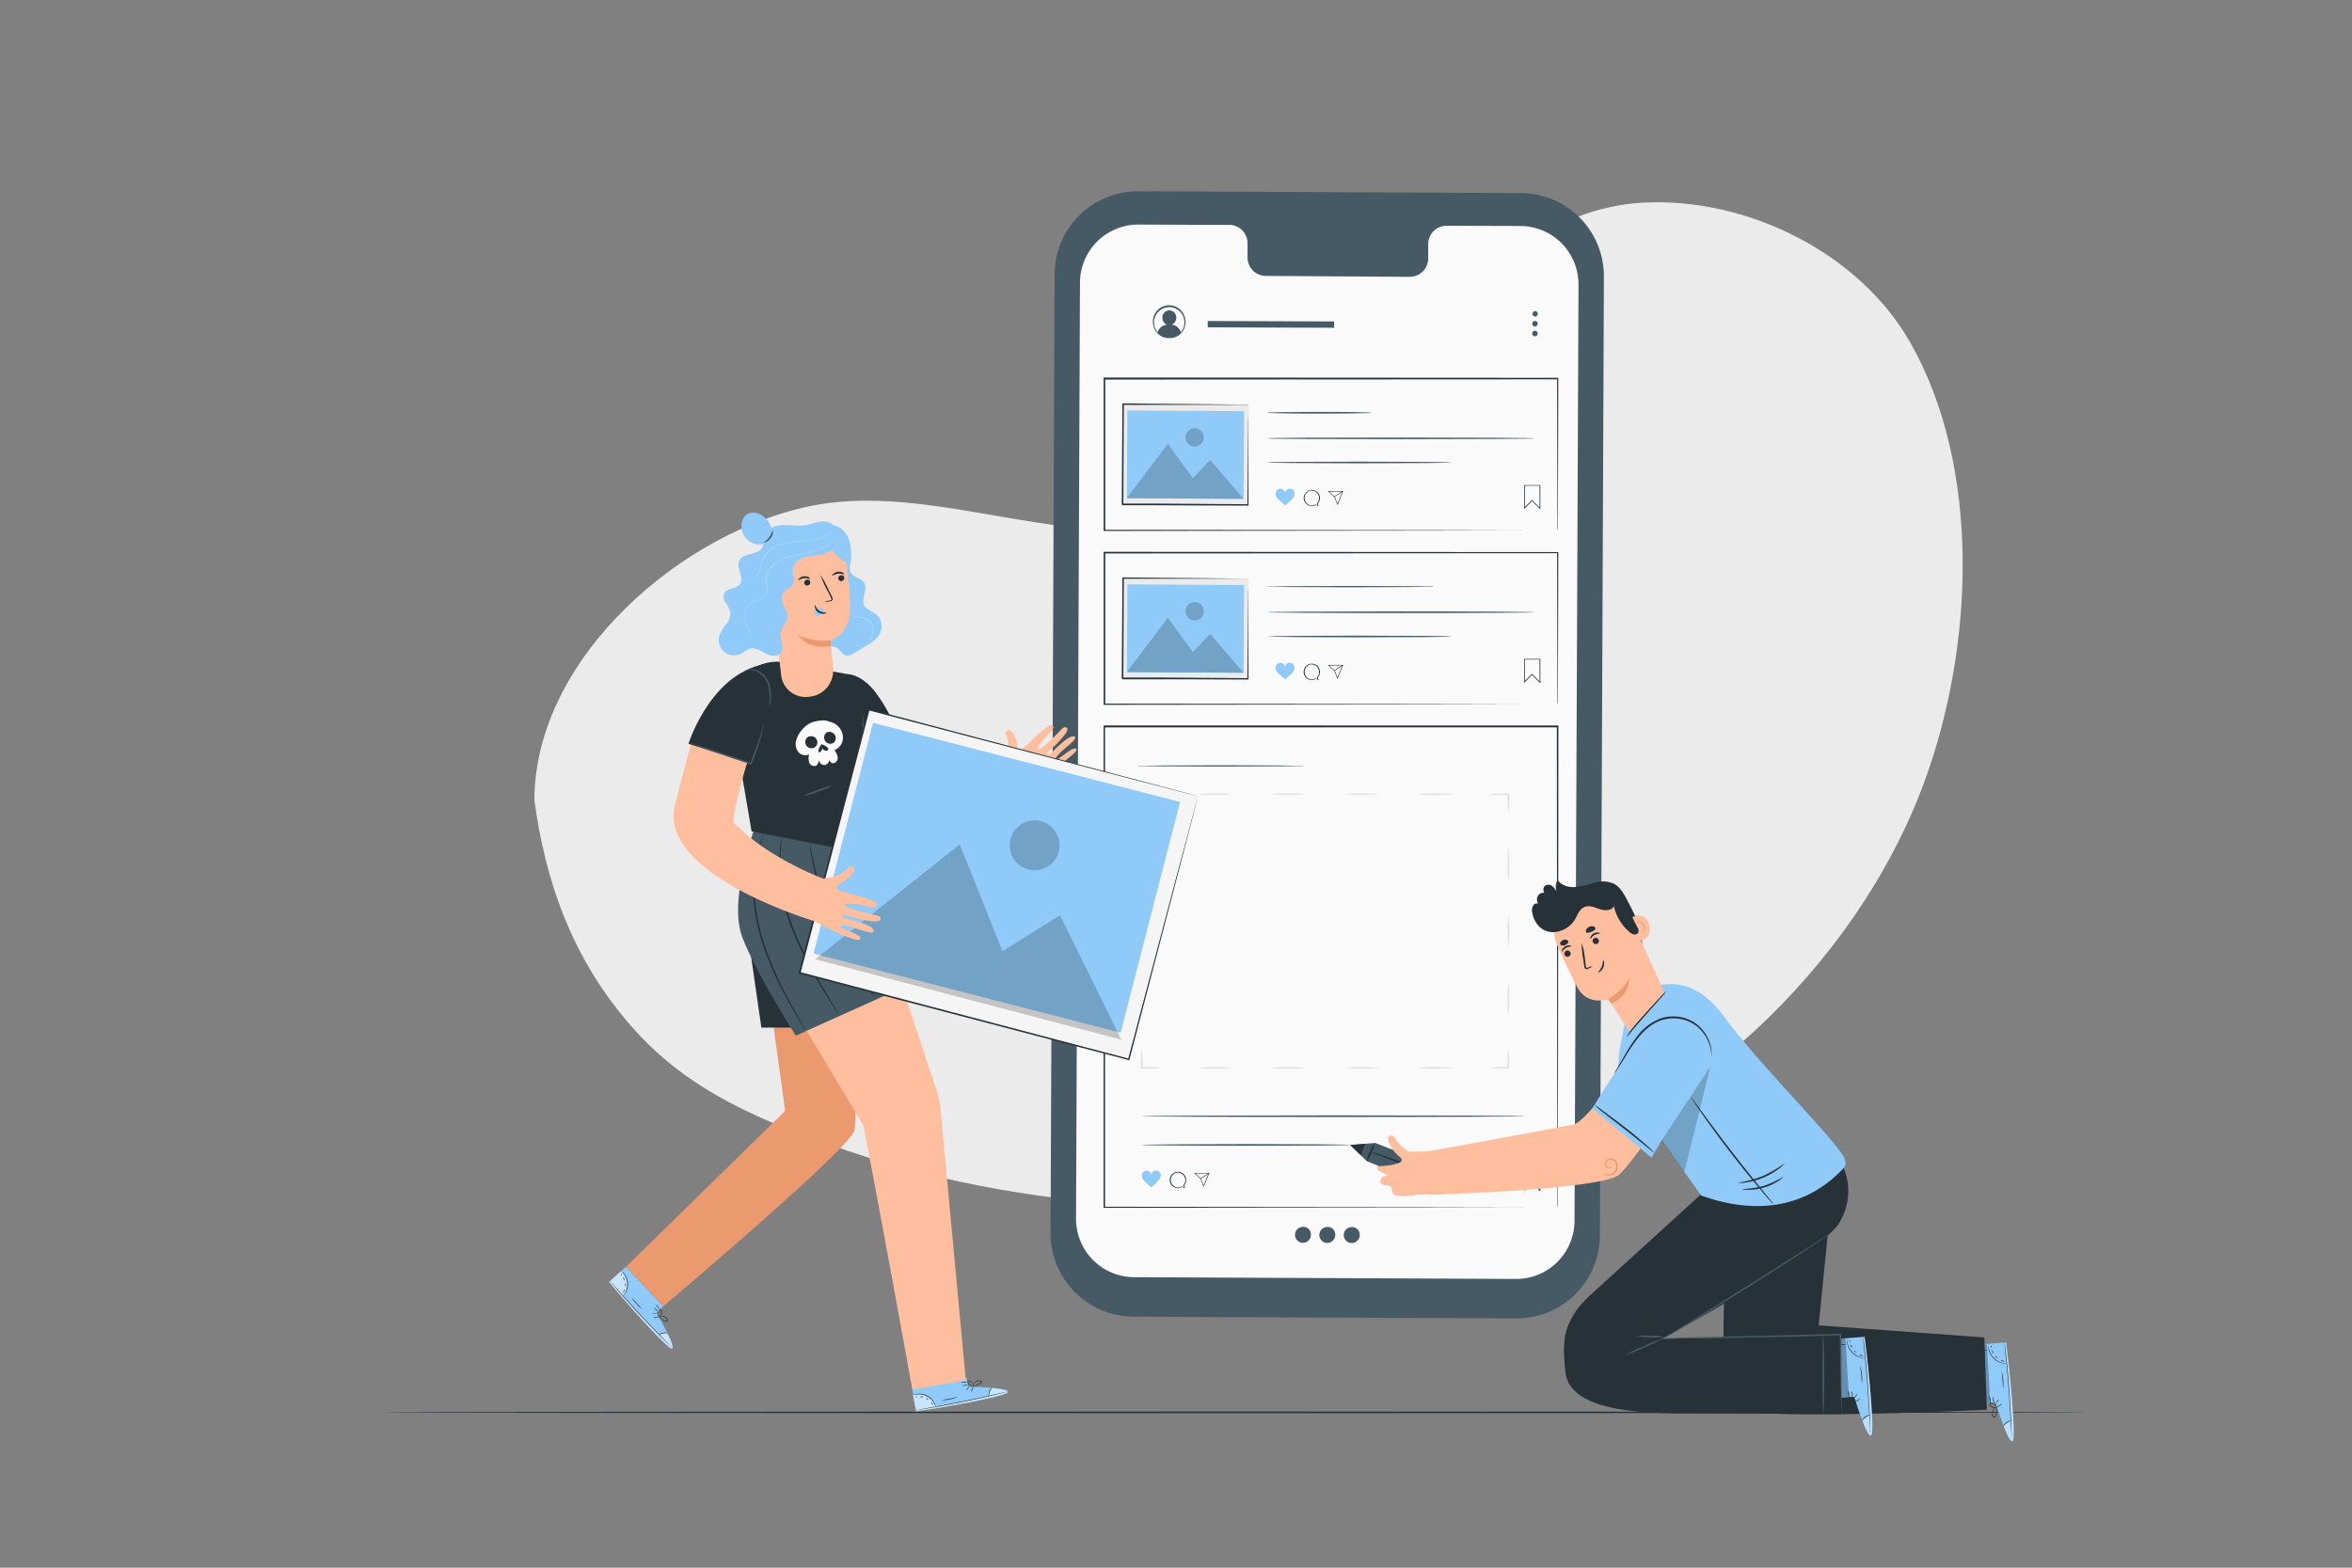 <svg xmlns="http://www.w3.org/2000/svg" viewBox="0 0 750 500"><rect x="0" y="0" width="750" height="500" fill="#808080" stroke="none"/><g id="freepik--background-simple--inject-133"><path d="M170.41,255.26c0-45.68,47.87-86.56,89.79-94.2,40.41-7.36,86.25,18,124.64,3.38,27.25-10.38,46.54-34.29,66.28-55.75s43.82-42.59,72.94-44.07c33-1.68,68.78,15.93,85.11,44.68,22.7,40,20.3,97.15,4.39,140.26-21.77,59-77,110.91-138.07,125.94s-138.81,12.79-198.72-6.35c-35.57-11.36-57.44-21.9-74.26-40.51-20.53-22.72-28.73-48.53-32.1-73.38" style="fill:#ebebeb"></path></g><g id="freepik--Floor--inject-133"><path d="M665.39,450.46c0,.14-121.71.26-271.81.26s-271.84-.12-271.84-.26,121.69-.26,271.84-.26S665.39,450.31,665.39,450.46Z" style="fill:#263238"></path></g><g id="freepik--Device--inject-133"><path d="M483.48,420.5l-122-.56A26.58,26.58,0,0,1,335,393.25l1.29-305.83A26.57,26.57,0,0,1,363,61l122,.57a26.57,26.57,0,0,1,26.45,26.68L510.17,394A26.56,26.56,0,0,1,483.48,420.5Z" style="fill:#455a64"></path><path d="M484.84,72.08,461.19,72a5.88,5.88,0,0,0-5.77,6l0,4.29a5.88,5.88,0,0,1-5.77,6L403.53,88a5.88,5.88,0,0,1-5.72-6l0-4.29a5.88,5.88,0,0,0-5.72-6l-8.31,0-20.7-.09a18.6,18.6,0,0,0-18.7,18.53l-1.26,298.51a18.61,18.61,0,0,0,18.52,18.69l121.75.56a18.6,18.6,0,0,0,18.69-18.53l1.27-298.51A18.61,18.61,0,0,0,484.84,72.08Z" style="fill:#fafafa"></path><path d="M373.67,103.53a2.35,2.35,0,0,0,1.41-2.17,2.21,2.21,0,1,0-4.41,0,2.34,2.34,0,0,0,1.4,2.2,3.54,3.54,0,0,0-3,2.55,5,5,0,0,0,3.06,1.66l1.35,0a5.06,5.06,0,0,0,3.12-1.65A3.46,3.46,0,0,0,373.67,103.53Z" style="fill:#455a64"></path><path d="M372.83,107.79s.44,0,1.2-.22a5,5,0,0,0,2.68-1.83,4.88,4.88,0,0,0,.68-4.59,4.73,4.73,0,0,0-1.68-2.25,4.79,4.79,0,0,0-5.7,0,4.72,4.72,0,0,0-1.7,2.23,4.87,4.87,0,0,0,.65,4.6,5,5,0,0,0,2.66,1.85c.76.21,1.21.19,1.21.23a1.19,1.19,0,0,1-.33,0,3.65,3.65,0,0,1-.92-.11,5.07,5.07,0,0,1-3.82-4,5.18,5.18,0,0,1,10-2.68,5.16,5.16,0,0,1-.8,4.88,5,5,0,0,1-2.86,1.8,3.54,3.54,0,0,1-.92.1A1.14,1.14,0,0,1,372.83,107.79Z" style="fill:#455a64"></path><rect x="385.11" y="102.48" width="40.3" height="2.01" transform="translate(0.39 -1.51) rotate(0.21)" style="fill:#455a64"></rect><path d="M490.36,100.1a.87.87,0,0,1-.88.87.88.88,0,0,1,0-1.75A.87.87,0,0,1,490.36,100.1Z" style="fill:#455a64"></path><path d="M490.35,103.24a.88.88,0,1,1-.87-.88A.88.88,0,0,1,490.35,103.24Z" style="fill:#455a64"></path><path d="M490.34,106.38a.88.88,0,1,1-.87-.88A.88.88,0,0,1,490.34,106.38Z" style="fill:#455a64"></path><path d="M437.26,131.64a7,7,0,0,1-1.31.1l-3.56.08c-3,.05-7.16.08-11.75.08s-8.74,0-11.75-.08l-3.56-.08a6.77,6.77,0,0,1-1.3-.1,5.87,5.87,0,0,1,1.3-.1l3.56-.09c3,0,7.16-.07,11.75-.07s8.74,0,11.75.07l3.56.09A6,6,0,0,1,437.26,131.64Z" style="fill:#455a64"></path><path d="M489.49,139.81c0,.15-19.13.26-42.73.26S404,140,404,139.81s19.13-.26,42.73-.26S489.49,139.67,489.49,139.81Z" style="fill:#455a64"></path><path d="M462.78,147.5c0,.15-13.15.26-29.37.26S404,147.65,404,147.5s13.15-.26,29.38-.26S462.78,147.36,462.78,147.5Z" style="fill:#455a64"></path><path d="M491.18,162.47l-2.66-2.66L486,162.33l0-7.62h5.18Zm-2.66-3,.09.08,2.33,2.35v-7h-4.71v6.83Z" style="fill:#263238"></path><path d="M420.47,161.48l-.93-.42a2.56,2.56,0,0,1-1.22.37,2.58,2.58,0,1,1,1.94-.88Zm-2.19-5.07a2.43,2.43,0,0,0,0,4.85,2.63,2.63,0,0,0,1.17-.37l0,0,.69.3-.16-.68,0,0a2.41,2.41,0,0,0-1.81-4.05Z" style="fill:#263238"></path><path d="M426.5,161.08l-1.08-2.62-2-1.84,4.88,0Zm-2.63-4.28,1.71,1.57.92,2.24,1.53-3.84Z" style="fill:#263238"></path><rect x="425.32" y="157.44" width="3.18" height="0.18" transform="translate(-16.82 258.35) rotate(-33.06)" style="fill:#263238"></rect><path d="M412.79,157.17a1.51,1.51,0,0,0-3,.1,1.51,1.51,0,0,0-3-.05,2,2,0,0,0,.37,1.47,6,6,0,0,0,1.07,1.12l1.59,1.42c.54-.49,1-.95,1.53-1.44a6.29,6.29,0,0,0,1.05-1.14A2.07,2.07,0,0,0,412.79,157.17Z" style="fill:#90CAF9"></path><path d="M496.62,169.22s0-.3,0-.85,0-1.4,0-2.48c0-2.18,0-5.39,0-9.54,0-8.31-.05-20.39-.09-35.55l.17.18-144.53.08h0l.26-.26c0,16.83,0,33.15,0,48.42l-.25-.25,103.42.11,30.19.07,8.1,0h2.1l.73,0h-.69l-2.07,0-8.06,0-30.13.07-103.59.12h-.25v-.25c0-15.27,0-31.59,0-48.42v-.26h.27l144.53.09h.17v.17c0,15.2-.07,27.32-.09,35.65,0,4.14,0,7.33-.05,9.51,0,1.06,0,1.88,0,2.44S496.62,169.22,496.62,169.22Z" style="fill:#263238"></path><rect x="362.02" y="124.99" width="32.01" height="40.04" transform="translate(230.86 522.2) rotate(-89.67)" style="fill:#ebebeb"></rect><path d="M398.13,129.12h-.77l-2.19,0H387l-28.87,0,.24-.24c-.05,9.53-.1,20.45-.16,32l-.25-.26h5.5l5.39,0,10.39.07,18.75.14-.22.22c.1-9.61.19-17.58.24-23.18,0-2.78.08-5,.1-6.5,0-.73,0-1.31,0-1.72s0-.61,0-.61a5.48,5.48,0,0,1,0,.56c0,.41,0,1,0,1.68,0,1.52,0,3.7,0,6.46,0,5.63,0,13.65,0,23.31v.22H398l-18.75-.07-10.39-.05-5.4,0h-5.49l-.27-.26c.08-11.56.15-22.48.21-32v-.23h.23l29,.28,8.16.11,2.14,0,.54,0Z" style="fill:#263238"></path><rect x="364.01" y="126.4" width="27.98" height="37.22" transform="translate(230.84 522.17) rotate(-89.67)" style="fill:#90CAF9"></rect><polygon points="359.3 158.89 372.4 141.58 380.39 152.5 385.89 146.72 396.53 159.1 359.3 158.89" style="fill:#90CAF9"></polygon><circle cx="380.96" cy="139.49" r="2.93" transform="translate(12.94 310.23) rotate(-45)" style="fill:#90CAF9"></circle><polygon points="359.3 158.89 372.4 141.58 380.39 152.5 385.89 146.72 396.53 159.1 359.3 158.89" style="opacity:0.2"></polygon><g style="opacity:0.2"><circle cx="380.96" cy="139.49" r="2.93" transform="translate(12.94 310.23) rotate(-45)"></circle></g><path d="M457.1,187.1a3.37,3.37,0,0,1-.54.05l-1.55,0-5.68.08-18.77.08-18.76-.08-5.69-.08-1.54,0a3.18,3.18,0,0,1-.54-.05,1.88,1.88,0,0,1,.54-.06l1.54,0,5.69-.08,18.76-.07,18.77.07L455,187l1.55,0A2,2,0,0,1,457.1,187.1Z" style="fill:#455a64"></path><path d="M489.49,195.27c0,.14-19.13.26-42.73.26s-42.73-.12-42.73-.26,19.13-.26,42.73-.26S489.49,195.13,489.49,195.27Z" style="fill:#455a64"></path><path d="M462.78,203c0,.15-13.15.26-29.37.26S404,203.11,404,203s13.15-.26,29.38-.26S462.78,202.82,462.78,203Z" style="fill:#455a64"></path><path d="M491.18,217.93l-2.66-2.66L486,217.79l0-7.62h5.18Zm-2.66-3,.09.08,2.33,2.35v-7h-4.71v6.82Z" style="fill:#263238"></path><path d="M420.47,216.94l-.93-.42a2.56,2.56,0,0,1-1.22.37,2.6,2.6,0,1,1,2.58-2.62,2.56,2.56,0,0,1-.64,1.73Zm-2.19-5.08a2.43,2.43,0,0,0,0,4.85,2.48,2.48,0,0,0,1.17-.36l0,0,.69.31-.16-.68,0,0a2.42,2.42,0,0,0-1.81-4.06Z" style="fill:#263238"></path><path d="M426.5,216.54l-1.08-2.62-2-1.84,4.88,0Zm-2.63-4.28,1.71,1.57.92,2.23,1.53-3.84Z" style="fill:#263238"></path><rect x="425.32" y="212.89" width="3.18" height="0.18" transform="translate(-47.09 267.19) rotate(-33.04)" style="fill:#263238"></rect><path d="M412.79,212.63a1.51,1.51,0,0,0-3,.1,1.51,1.51,0,0,0-3,0,2,2,0,0,0,.37,1.47,6,6,0,0,0,1.07,1.12l1.59,1.41c.54-.49,1-1,1.53-1.44a5.92,5.92,0,0,0,1.05-1.13A2.07,2.07,0,0,0,412.79,212.63Z" style="fill:#90CAF9"></path><path d="M496.62,224.68s0-.3,0-.86,0-1.39,0-2.47c0-2.18,0-5.39,0-9.54,0-8.31-.05-20.39-.09-35.55l.17.17-144.53.09h0l.26-.26c0,16.83,0,33.15,0,48.42l-.25-.26,103.42.12,30.19.07,8.1,0,2.1,0c.48,0,.73,0,.73,0h-.69l-2.07,0-8.06,0-30.13.07-103.59.12h-.25v-.25c0-15.27,0-31.59,0-48.42V176h.27l144.53.09h.17v.17c0,15.2-.07,27.32-.09,35.65,0,4.14,0,7.33-.05,9.5,0,1.07,0,1.89,0,2.45S496.62,224.68,496.62,224.68Z" style="fill:#263238"></path><rect x="362.02" y="180.45" width="32.01" height="40.04" transform="translate(175.41 577.34) rotate(-89.67)" style="fill:#ebebeb"></rect><path d="M398.13,184.58h-.77l-2.19,0H387l-28.87,0,.24-.23c-.05,9.53-.1,20.45-.16,32l-.25-.26h2.76l2.74,0,5.39,0,10.39.07,18.75.14-.22.21c.1-9.6.19-17.57.24-23.17,0-2.78.08-5,.1-6.5,0-.73,0-1.31,0-1.73s0-.6,0-.6a5.48,5.48,0,0,1,0,.56c0,.41,0,1,0,1.68,0,1.52,0,3.69,0,6.45,0,5.64,0,13.66,0,23.32v.21H398l-18.75-.07-10.39,0-5.4,0-2.74,0h-2.75c.23.23-.33-.32-.27-.27.08-11.55.15-22.47.21-32v-.23h.23l29,.28,8.16.11,2.14,0H398C398.08,184.57,398.13,184.57,398.13,184.58Z" style="fill:#263238"></path><rect x="364.01" y="181.86" width="27.98" height="37.22" transform="translate(175.38 577.32) rotate(-89.67)" style="fill:#90CAF9"></rect><polygon points="359.3 214.35 372.4 197.03 380.39 207.96 385.89 202.18 396.53 214.56 359.3 214.35" style="fill:#90CAF9"></polygon><circle cx="380.96" cy="194.95" r="2.93" transform="translate(-26.27 326.48) rotate(-45)" style="fill:#90CAF9"></circle><polygon points="359.3 214.35 372.4 197.03 380.39 207.96 385.89 202.18 396.53 214.56 359.3 214.35" style="opacity:0.2"></polygon><g style="opacity:0.2"><circle cx="380.96" cy="194.95" r="2.93" transform="translate(-26.27 326.48) rotate(-45)"></circle></g><path d="M415.7,244.28a2.34,2.34,0,0,1-.54.05l-1.55,0-5.68.08-18.76.08-18.77-.08-5.69-.08-1.54,0a2.24,2.24,0,0,1-.54-.05,1.73,1.73,0,0,1,.54-.05l1.54,0,5.69-.09,18.77-.07,18.76.07,5.68.09,1.55,0A1.8,1.8,0,0,1,415.7,244.28Z" style="fill:#455a64"></path><path d="M491.18,380l-2.66-2.67L486,379.8l0-7.62h5.18Zm-2.66-3,.09.08,2.33,2.35v-7h-4.71v6.82Z" style="fill:#263238"></path><path d="M377.81,379l-.93-.42a2.81,2.81,0,0,1-1.22.37,2.61,2.61,0,1,1,2.58-2.63,2.58,2.58,0,0,1-.64,1.74Zm-2.19-5.08a2.43,2.43,0,0,0,0,4.85,2.5,2.5,0,0,0,1.17-.37l0,0,.69.31-.16-.68,0,0a2.41,2.41,0,0,0-1.81-4.05Z" style="fill:#263238"></path><path d="M383.84,378.55l-1.08-2.62-2-1.83,4.88,0Zm-2.63-4.28,1.71,1.58.92,2.23,1.53-3.84Z" style="fill:#263238"></path><rect x="382.66" y="374.91" width="3.18" height="0.18" transform="translate(-142.35 270.31) rotate(-33.06)" style="fill:#263238"></rect><path d="M370.13,374.64a1.51,1.51,0,0,0-3,.1,1.51,1.51,0,0,0-3-.05,2,2,0,0,0,.37,1.47,6,6,0,0,0,1.07,1.12l1.59,1.42c.54-.49,1-.95,1.53-1.44a6,6,0,0,0,1-1.14A2.07,2.07,0,0,0,370.13,374.64Z" style="fill:#90CAF9"></path><path d="M496.62,385.08s0-.25,0-.72,0-1.2,0-2.13c0-1.87,0-4.64,0-8.25,0-7.22,0-17.79-.06-31.23,0-26.85-.07-65.17-.12-111l.23.23L352.1,232h0l.26-.26c0,56.34,0,109,0,153.36l-.23-.22,104.78.11,29.34.06,7.75,0,2.67,0-2.62,0-7.7,0-29.3.06-104.92.12h-.22v-.23c0-44.34,0-97,0-153.36v-.26h.28l144.52,0h.23v.23c-.05,45.92-.09,84.29-.12,111.18,0,13.41-.05,24-.06,31.18,0,3.58,0,6.34,0,8.2,0,.92,0,1.62,0,2.1S496.62,385.08,496.62,385.08Z" style="fill:#263238"></path><path d="M486.23,356c0,.14-27.35.26-61.08.26s-61.08-.12-61.08-.26,27.34-.26,61.08-.26S486.23,355.83,486.23,356Z" style="fill:#455a64"></path><path d="M430.56,365.16c0,.14-14.88.26-33.24.26s-33.25-.12-33.25-.26,14.88-.26,33.25-.26S430.56,365,430.56,365.16Z" style="fill:#455a64"></path><path d="M475,340.58a35.22,35.22,0,0,1,6-.26l-.26.26h0v-1.19c0-.38,0-.75,0-1.12,0-.66,0-1.29.05-1.91a5.67,5.67,0,0,1,.19-1.76,6.34,6.34,0,0,1,.18,1.76c0,.62,0,1.25.06,1.91,0,.37,0,.74,0,1.12,0,.2,0,.4,0,.6v.59h0l-.26.26A34,34,0,0,1,475,340.58Z" style="fill:#e0e0e0"></path><path d="M451.64,340.58a65.38,65.38,0,0,1,11.65,0,65.38,65.38,0,0,1-11.65,0Z" style="fill:#e0e0e0"></path><path d="M428.34,340.58a65.38,65.38,0,0,1,11.65,0,65.38,65.38,0,0,1-11.65,0Z" style="fill:#e0e0e0"></path><path d="M405,340.58a65.38,65.38,0,0,1,11.65,0,65.38,65.38,0,0,1-11.65,0Z" style="fill:#e0e0e0"></path><path d="M381.72,340.58a65.49,65.49,0,0,1,11.66,0,65.49,65.49,0,0,1-11.66,0Z" style="fill:#e0e0e0"></path><path d="M364.07,334.58a34.12,34.12,0,0,1,.26,6l-.26-.26h2.34l1.9.06a6.34,6.34,0,0,1,1.76.18,6.07,6.07,0,0,1-1.76.19l-1.9.05-1.13,0h-1.21l-.26-.26A35.32,35.32,0,0,1,364.07,334.58Z" style="fill:#e0e0e0"></path><path d="M364.07,313.07a55.79,55.79,0,0,1,0,10.76,55.79,55.79,0,0,1,0-10.76Z" style="fill:#e0e0e0"></path><path d="M364.07,291.57a55.69,55.69,0,0,1,0,10.75,55.69,55.69,0,0,1,0-10.75Z" style="fill:#e0e0e0"></path><path d="M364.07,270.06a55.69,55.69,0,0,1,0,10.75,55.69,55.69,0,0,1,0-10.75Z" style="fill:#e0e0e0"></path><path d="M370.07,253.3a34,34,0,0,1-6,.26c.52-.52.15-.14.26-.25h0v1.19c0,.39,0,.76,0,1.13,0,.66,0,1.29-.05,1.91a6,6,0,0,1-.19,1.75,6.3,6.3,0,0,1-.18-1.75c0-.62,0-1.25-.06-1.91,0-.37,0-.74,0-1.13v-1.19h0c.12-.12-.26.25.26-.27A35.22,35.22,0,0,1,370.07,253.3Z" style="fill:#e0e0e0"></path><path d="M393.38,253.3a65.49,65.49,0,0,1-11.66,0,65.49,65.49,0,0,1,11.66,0Z" style="fill:#e0e0e0"></path><path d="M416.68,253.3a65.38,65.38,0,0,1-11.65,0,65.38,65.38,0,0,1,11.65,0Z" style="fill:#e0e0e0"></path><path d="M440,253.3a65.38,65.38,0,0,1-11.65,0,65.38,65.38,0,0,1,11.65,0Z" style="fill:#e0e0e0"></path><path d="M463.29,253.3a65.38,65.38,0,0,1-11.65,0,65.38,65.38,0,0,1,11.65,0Z" style="fill:#e0e0e0"></path><path d="M481,259.3a34,34,0,0,1-.26-6c.52.52.14.15.25.26h-1.2l-1.13,0-1.91,0a5.63,5.63,0,0,1-1.75-.19,6.3,6.3,0,0,1,1.75-.18l1.91-.06h2.33c.12.12-.25-.26.27.26A35.22,35.22,0,0,1,481,259.3Z" style="fill:#e0e0e0"></path><path d="M481,280.81a55.69,55.69,0,0,1,0-10.75,55.69,55.69,0,0,1,0,10.75Z" style="fill:#e0e0e0"></path><path d="M481,302.32a55.69,55.69,0,0,1,0-10.75,55.69,55.69,0,0,1,0,10.75Z" style="fill:#e0e0e0"></path><path d="M481,323.83a55.79,55.79,0,0,1,0-10.76,55.79,55.79,0,0,1,0,10.76Z" style="fill:#e0e0e0"></path><path d="M418,393.47a2.54,2.54,0,1,1-2.5-2.17A2.36,2.36,0,0,1,418,393.47Z" style="fill:#455a64"></path><path d="M425.76,393.51a2.54,2.54,0,1,1-2.5-2.17A2.34,2.34,0,0,1,425.76,393.51Z" style="fill:#455a64"></path><path d="M433.55,393.54a2.54,2.54,0,1,1-2.51-2.17A2.36,2.36,0,0,1,433.55,393.54Z" style="fill:#455a64"></path></g><g id="freepik--character-2--inject-133"><path d="M636.36,447.32l-10,.66L625,429.27l14.61-1.12.16,1.15c.66,5.15,3,26.19,2.21,29.72C641.09,463,636.36,447.32,636.36,447.32Z" style="fill:#90CAF9"></path><g style="opacity:0.4"><path d="M639,454.94s2,5.45,2.88,4.69-.7-22.12-2.22-31.48l-.41.06,2,24.9S638.91,453.85,639,454.94Z" style="fill:#fff"></path></g><path d="M639.16,427.92a1.43,1.43,0,0,1,.06.32c0,.27.08.57.13.92.1.92.24,2,.39,3.38.32,2.87.7,6.83,1,11.22s.53,8.36.65,11.24c0,1.34.07,2.48.1,3.41,0,.34,0,.65,0,.93s0,.32,0,.32a1.64,1.64,0,0,1,0-.32c0-.28,0-.58-.05-.93,0-.92-.11-2.06-.19-3.4-.15-2.88-.38-6.85-.7-11.24s-.69-8.34-1-11.21c-.13-1.34-.23-2.47-.32-3.4,0-.34-.06-.64-.08-.92S639.16,427.92,639.16,427.92Z" style="fill:#263238"></path><path d="M641.53,453.08a7.38,7.38,0,0,0-1.58.76,8.27,8.27,0,0,0-1.22,1.25,3,3,0,0,1,2.8-2Z" style="fill:#263238"></path><path d="M638.32,447.77c0,.05-.26.34-.67.64s-.78.51-.81.46.26-.34.67-.64S638.28,447.72,638.32,447.77Z" style="fill:#263238"></path><path d="M637.41,446.31c.05,0-.13.35-.39.69s-.52.59-.57.56.12-.35.39-.7S637.36,446.27,637.41,446.31Z" style="fill:#263238"></path><path d="M635.57,445.48c.07,0,.15.43.2,1a2.4,2.4,0,0,1,0,1,2.34,2.34,0,0,1-.2-1A2.4,2.4,0,0,1,635.57,445.48Z" style="fill:#263238"></path><path d="M634.3,445.25a1.78,1.78,0,0,1,.4,1.06,1.87,1.87,0,0,1-.07,1.14,7.17,7.17,0,0,1-.15-1.1A6.4,6.4,0,0,1,634.3,445.25Z" style="fill:#263238"></path><path d="M636.74,448.52a3.91,3.91,0,0,1,.08,1.21,8,8,0,0,1-.19,1.3,3.47,3.47,0,0,1-.25.75.63.63,0,0,1-.35.33.49.49,0,0,1-.5-.15,2.22,2.22,0,0,1,.45-2.78,2.38,2.38,0,0,1,.77-.45.74.74,0,0,1,.33-.05,3.14,3.14,0,0,0-1,.62,2.21,2.21,0,0,0-.59,1.08,1.82,1.82,0,0,0,.2,1.42c.16.18.37.09.49-.13a4.13,4.13,0,0,0,.24-.7,8.72,8.72,0,0,0,.23-1.26C636.73,449,636.7,448.52,636.74,448.52Z" style="fill:#263238"></path><path d="M636.82,448.83a1.16,1.16,0,0,1-.83.2,2,2,0,0,1-.9-.26,1.21,1.21,0,0,1-.68-1,.47.47,0,0,1,.52-.41,1.36,1.36,0,0,1,.56.16,3.35,3.35,0,0,1,.76.52,1.78,1.78,0,0,1,.54.65s-.23-.22-.64-.53a4,4,0,0,0-.76-.45c-.26-.14-.73-.22-.76.08s.32.59.57.76a2,2,0,0,0,.81.28A4.05,4.05,0,0,0,636.82,448.83Z" style="fill:#263238"></path><path d="M634.07,428.67s0,.54.15,1.38a6.17,6.17,0,0,0,1.47,2.93,6.06,6.06,0,0,0,2.8,1.69c.82.22,1.36.21,1.36.25s-.13,0-.38,0a4.6,4.6,0,0,1-1-.13,5.71,5.71,0,0,1-4.39-4.74,4.8,4.8,0,0,1,0-1A1.16,1.16,0,0,1,634.07,428.67Z" style="fill:#263238"></path><path d="M626.43,431.18a33.16,33.16,0,0,1,3.83-.44,34.63,34.63,0,0,1,3.85-.22,34.41,34.41,0,0,1-3.83.45A30.56,30.56,0,0,1,626.43,431.18Z" style="fill:#263238"></path><path d="M638.31,437.43a15.39,15.39,0,0,1,.45,5.46c-.07,0-.08-1.22-.21-2.73S638.24,437.44,638.31,437.43Z" style="fill:#263238"></path><path d="M638,433.76c.05,0,.27.09.56.19s.54.15.54.22-.29.12-.62,0S638,433.81,638,433.76Z" style="fill:#263238"></path><path d="M636.21,432.51c0-.05.25.06.46.24s.35.36.3.41-.24-.06-.45-.24S636.17,432.56,636.21,432.51Z" style="fill:#263238"></path><path d="M635.28,430.59c.07,0,.08.26.2.52s.28.46.24.51-.31-.08-.45-.42S635.22,430.57,635.28,430.59Z" style="fill:#263238"></path><path d="M634.81,429.21c.05,0,.16.07.23.22s.08.3,0,.33-.16-.08-.24-.23S634.75,429.24,634.81,429.21Z" style="fill:#263238"></path><g style="opacity:0.3"><polygon points="633.57 428.74 634.63 447.45 632.38 447.58 632.38 428.67 633.57 428.74"></polygon></g><path d="M553.51,379.23s-11.17,68.9,4.16,71.06,75.9-.65,75.9-.65l-.82-23.08-52.82-3.85L584.2,380Z" style="fill:#263238"></path><path d="M591.28,445.53l-10,.66-1.36-18.71,14.61-1.12.16,1.15c.66,5.15,3,26.2,2.21,29.72C596,461.17,591.28,445.53,591.28,445.53Z" style="fill:#90CAF9"></path><g style="opacity:0.4"><path d="M593.88,453.15s2,5.46,2.88,4.69-.7-22.12-2.22-31.48l-.42.06,2,24.9S593.84,452.06,593.88,453.15Z" style="fill:#fff"></path></g><path d="M594.09,426.13a1.43,1.43,0,0,1,.06.32c0,.27.08.57.12.92.11.92.24,2.05.4,3.39.31,2.86.69,6.82,1,11.21s.53,8.36.64,11.24c0,1.34.08,2.48.11,3.41,0,.35,0,.65,0,.93a1.57,1.57,0,0,1,0,.32,2.72,2.72,0,0,1,0-.32c0-.28,0-.58-.06-.93-.05-.92-.11-2.06-.18-3.4-.15-2.88-.38-6.85-.71-11.24s-.68-8.34-1-11.21c-.13-1.34-.24-2.47-.32-3.39,0-.35-.06-.65-.09-.93A1.93,1.93,0,0,1,594.09,426.13Z" style="fill:#263238"></path><path d="M596.45,451.29a8.4,8.4,0,0,0-1.57.76,8.27,8.27,0,0,0-1.22,1.25,2.55,2.55,0,0,1,1.08-1.44A2.6,2.6,0,0,1,596.45,451.29Z" style="fill:#263238"></path><path d="M593.25,446s-.27.34-.68.64-.77.51-.81.46.27-.34.68-.64S593.21,445.93,593.25,446Z" style="fill:#263238"></path><path d="M592.34,444.52s-.13.35-.4.69-.52.6-.57.56.13-.35.4-.69S592.29,444.48,592.34,444.52Z" style="fill:#263238"></path><path d="M590.5,443.69a2.34,2.34,0,0,1,.2,1,2.4,2.4,0,0,1,0,1c-.07,0-.15-.43-.2-1A2.22,2.22,0,0,1,590.5,443.69Z" style="fill:#263238"></path><path d="M589.23,443.46a1.78,1.78,0,0,1,.4,1.06,2,2,0,0,1-.07,1.14,6.3,6.3,0,0,1-.16-1.1A7,7,0,0,1,589.23,443.46Z" style="fill:#263238"></path><path d="M591.66,446.73a3.27,3.27,0,0,1,.08,1.21,6.93,6.93,0,0,1-.18,1.3,4.12,4.12,0,0,1-.25.75.67.67,0,0,1-.35.33.49.49,0,0,1-.5-.15,2.26,2.26,0,0,1,1.22-3.23.71.71,0,0,1,.32-.05,3.59,3.59,0,0,0-1,.62,2.13,2.13,0,0,0-.59,1.08,1.82,1.82,0,0,0,.2,1.42c.15.18.37.09.48-.13a3,3,0,0,0,.24-.69,6.87,6.87,0,0,0,.23-1.27C591.66,447.19,591.63,446.74,591.66,446.73Z" style="fill:#263238"></path><path d="M591.75,447a1.16,1.16,0,0,1-.83.2,1.94,1.94,0,0,1-.9-.26,1.24,1.24,0,0,1-.69-1,.48.48,0,0,1,.53-.41,1.48,1.48,0,0,1,.55.16,3.44,3.44,0,0,1,.77.52,1.78,1.78,0,0,1,.54.65s-.23-.22-.64-.53a4.36,4.36,0,0,0-.76-.45c-.26-.14-.73-.22-.76.08s.31.59.57.76a2,2,0,0,0,.8.28A4.2,4.2,0,0,0,591.75,447Z" style="fill:#263238"></path><path d="M589,426.88s0,.54.15,1.38a6.05,6.05,0,0,0,1.46,2.93,6.13,6.13,0,0,0,2.81,1.69c.82.22,1.36.21,1.36.25s-.14,0-.38,0a4.54,4.54,0,0,1-1-.13,5.66,5.66,0,0,1-4.44-5.77A1.41,1.41,0,0,1,589,426.88Z" style="fill:#263238"></path><path d="M581.36,429.39a33.16,33.16,0,0,1,3.83-.44,34.54,34.54,0,0,1,3.85-.22,32.13,32.13,0,0,1-3.83.45A30.63,30.63,0,0,1,581.36,429.39Z" style="fill:#263238"></path><path d="M593.24,435.64a11.48,11.48,0,0,1,.47,2.71,11.08,11.08,0,0,1,0,2.76c-.07,0-.08-1.23-.21-2.74S593.17,435.65,593.24,435.64Z" style="fill:#263238"></path><path d="M593,432c0-.05.27.08.56.18s.54.15.54.22-.29.12-.62,0S592.92,432,593,432Z" style="fill:#263238"></path><path d="M591.14,430.72c0-.05.24.06.45.24s.35.36.31.41-.24-.06-.45-.24S591.1,430.77,591.14,430.72Z" style="fill:#263238"></path><path d="M590.21,428.8c.06,0,.08.26.2.52s.27.46.24.51-.31-.08-.45-.42S590.15,428.79,590.21,428.8Z" style="fill:#263238"></path><path d="M589.74,427.42s.16.07.23.22.08.3,0,.33-.16-.08-.23-.23S589.68,427.45,589.74,427.42Z" style="fill:#263238"></path><g style="opacity:0.3"><polygon points="588.5 426.95 589.56 445.66 587.31 445.79 587.31 426.88 588.5 426.95"></polygon></g><path d="M499.14,437.39c1.17,12.05,21.39,13.38,38.47,13.42,23.35.05,49.55.16,49.55.16l.06-25.09L530,427v0s50.5-27.58,56.22-36.55a19.34,19.34,0,0,0,1.69-17.94l-42.49,5.67-31.92,29.06c-7.71,7.13-10,8.5-12.95,14.38C498.23,426.36,498.55,431.32,499.14,437.39Z" style="fill:#263238"></path><path d="M518,432.28a47,47,0,0,0,6.21-2.44,47.51,47.51,0,0,0,6-2.89,43.18,43.18,0,0,0-6.22,2.44A44,44,0,0,0,518,432.28Z" style="fill:#455a64"></path><path d="M522,426.13a20.48,20.48,0,0,0,4.41.39,19.56,19.56,0,0,0,4.44-.11,21.15,21.15,0,0,0-4.42-.38A19.83,19.83,0,0,0,522,426.13Z" style="fill:#455a64"></path><path d="M581.4,451c-.15,0-.28-5.59-.28-12.48s.13-12.49.28-12.49.29,5.59.29,12.49S581.56,451,581.4,451Z" style="fill:#455a64"></path><path d="M584,393a3.07,3.07,0,0,1-.51.42L582,394.53c-1.34,1-3.29,2.29-5.74,3.92-4.88,3.25-11.69,7.63-19.28,12.38s-14.49,9-19.52,12c-2.51,1.51-4.56,2.72-6,3.53-.71.41-1.27.72-1.66.91l-.14.07h-.06s0,0,0,0a0,0,0,0,1,0-.06h0v0l.06,0,.18-.11c.09-.05.14-.08.15-.07l26.7-16.65c7.58-4.74,14.42-9.07,19.35-12.24l5.83-3.78,1.58-1A3.44,3.44,0,0,1,584,393Z" style="fill:#455a64"></path><path d="M587.16,451a1.87,1.87,0,0,1,0-.48c0-.36,0-.82-.05-1.39,0-1.27-.08-3-.14-5.23-.08-4.53-.2-10.85-.34-18.27l.25.23c-4.91.2-10.32.35-16,.48-11.42.26-21.76.38-29.25.5l-8.86.13-2.41,0a8,8,0,0,1-.85,0,4.3,4.3,0,0,1,.84-.08l2.41-.12c2.09-.09,5.12-.19,8.86-.3l29.25-.65c5.67-.13,11.07-.27,16-.44h.25v.24c.06,7.42.11,13.75.15,18.28v5.23c0,.57,0,1,0,1.39A3.06,3.06,0,0,1,587.16,451Z" style="fill:#455a64"></path><path d="M448.56,375.52l-12.73-5.18-5.27-5.16,8-.64,23.92,9.37a3.09,3.09,0,0,1,1.69,4.13h0a3.09,3.09,0,0,1-3.86,1.66Z" style="fill:#455a64"></path><path d="M461.3,376.49a27.2,27.2,0,0,1-3.6-1.2l-8.54-3.22-8.53-3.24-2.59-.95a5.38,5.38,0,0,1-1-.34,12.91,12.91,0,0,1,3.68.91c2.22.72,5.26,1.82,8.6,3.09s6.33,2.47,8.48,3.37A22.77,22.77,0,0,1,461.3,376.49Z" style="fill:#263238"></path><polygon points="430.56 365.18 433.93 368.47 435.23 364.8 430.56 365.18" style="fill:#263238"></polygon><path d="M438.32,364.71a8.45,8.45,0,0,1-1,2.94,8.72,8.72,0,0,1-1.5,2.71,8.45,8.45,0,0,1,1-2.94A8.87,8.87,0,0,1,438.32,364.71Z" style="fill:#263238"></path><path d="M439.15,372c-.46,1.81,3.05,2,3,3.05a1.81,1.81,0,0,0-2,2c0,.72,1.54,1,2.58,1.06a1.18,1.18,0,0,1,1.07,1.07c0,.2,0,.41.05.65.11,2,3.68,1.67,3.68,1.67s3.13-.19,4-.4,8.62-.25,8.62-.25L458.76,367l-3.58.21-5.81.16a8.75,8.75,0,0,1-2.36-1.68,13.11,13.11,0,0,1-2.27-2.8,1.12,1.12,0,0,0-2.12.08c-.19,1,1.05,3.79,3.8,6.09s-5.22,2.9-7.27,2.91" style="fill:#ffbe9d"></path><path d="M523.32,333.79S506,357.64,502,358.57s-46.84,8.68-46.84,8.68l.48,13.8s55.33-1.55,60.7-6.44,21.55-29.75,21.55-29.75Z" style="fill:#ffbe9d"></path><path d="M511.15,374.19s.11.2.46.41a2.85,2.85,0,0,0,1.63.34,2.79,2.79,0,0,0,2.13-1.28,2.88,2.88,0,0,0,.15-3,2.29,2.29,0,0,0-1.28-1.07,2.07,2.07,0,0,0-1.55.12A1.66,1.66,0,0,0,512,372a1.36,1.36,0,0,0,1.6.48c.39-.17.48-.41.46-.42s-.17.15-.52.24a1.18,1.18,0,0,1-1.25-.49,1.31,1.31,0,0,1,.56-1.76,1.67,1.67,0,0,1,1.21-.06,1.82,1.82,0,0,1,1,.85,2.47,2.47,0,0,1-.1,2.55,2.54,2.54,0,0,1-1.79,1.18A3.64,3.64,0,0,1,511.15,374.19Z" style="fill:#eb996e"></path><path d="M543.06,341.05l-16.42,28.17-18.92-15.67s13.1-21.45,19.3-28.11Z" style="fill:#90CAF9"></path><path d="M517.89,320.15s16.82-16.57,31.87,4.08c9.46,13,29,32.75,35.88,41.5,1.56,2,4,4.94,2.28,6.78-5.18,5.61-19.31,18.16-45.47,8.79l-24.1-34c-4.24-5.91-1.56-13.15-.18-21.41Z" style="fill:#90CAF9"></path><path d="M545.81,336.7c-.06,0,0-.65-.25-1.8a12.81,12.81,0,0,0-1.79-4.54,11.86,11.86,0,0,0-5.41-4.64,12.43,12.43,0,0,0-8.64-.3,13.49,13.49,0,0,0-4,2.23,20.79,20.79,0,0,0-3.06,3,51.2,51.2,0,0,0-4.15,6c-1.1,1.79-2,3.23-2.66,4.21-.32.49-.6.86-.78,1.11a1.55,1.55,0,0,1-.3.36,11.33,11.33,0,0,1,.89-1.59l2.5-4.3a48.07,48.07,0,0,1,4.09-6.18,16.89,16.89,0,0,1,7.27-5.44,12.78,12.78,0,0,1,9,.36,12.11,12.11,0,0,1,5.54,4.91,11.88,11.88,0,0,1,1.66,4.72,8.13,8.13,0,0,1,.08,1.36A1.57,1.57,0,0,1,545.81,336.7Z" style="fill:#263238"></path><g style="opacity:0.2"><polygon points="545.39 340.23 537.09 373.87 529.83 363.75 545.39 340.23"></polygon></g><path d="M531.34,316.14a16.83,16.83,0,0,1-1.8,2.2L525,323.46c-1.78,2-3.36,3.82-4.48,5.17a20.22,20.22,0,0,1-1.86,2.14,12.33,12.33,0,0,1,1.57-2.37c1-1.41,2.6-3.29,4.38-5.29s3.46-3.76,4.68-5A15.51,15.51,0,0,1,531.34,316.14Z" style="fill:#263238"></path><path d="M527.51,367.73s-1.09-.85-2.8-2.26-4.1-3.34-6.77-5.42-5.12-3.94-6.85-5.34c-.87-.69-1.56-1.27-2-1.68s-.72-.64-.7-.67a24.17,24.17,0,0,1,2.95,2.06c1.79,1.32,4.26,3.14,6.95,5.22s5,4.05,6.69,5.55c.83.74,1.48,1.36,1.92,1.81A3.63,3.63,0,0,1,527.51,367.73Z" style="fill:#263238"></path><path d="M565.6,384.19a12,12,0,0,1-1.18-1.23c-.73-.81-1.78-2-3-3.5-2.54-3-6-7.18-9.64-11.91s-6.83-9.13-9.08-12.35c-1.12-1.61-2-2.92-2.61-3.84a11.2,11.2,0,0,1-.89-1.45,10.84,10.84,0,0,1,1.06,1.33L543,355c2.32,3.17,5.54,7.51,9.19,12.25s7.05,8.95,9.52,12l2.92,3.61A9.49,9.49,0,0,1,565.6,384.19Z" style="fill:#263238"></path><path d="M568.68,375.32a5.9,5.9,0,0,1-1.6,1.33,17.48,17.48,0,0,1-9.55,2.83,6,6,0,0,1-2.07-.23,32.2,32.2,0,0,0,6.9-1A31.52,31.52,0,0,0,568.68,375.32Z" style="fill:#263238"></path><path d="M569.11,371a8,8,0,0,1-1.77,1.67,22.72,22.72,0,0,1-10.74,4.48,7.79,7.79,0,0,1-2.43.08,39.59,39.59,0,0,0,7.89-2.1A40.61,40.61,0,0,0,569.11,371Z" style="fill:#263238"></path><path d="M495.86,297.27a6.1,6.1,0,0,1-4.86-1.59,7.92,7.92,0,0,1-2.39-4.61,2.88,2.88,0,0,1,.58-2.62c.69-.62,2.13-.23,2.06.7a3.17,3.17,0,0,1-1.14-2.37,2.12,2.12,0,0,1,1.53-2,1.6,1.6,0,0,1,1.91,1.41,5.53,5.53,0,0,1-1.22-1.63,1.88,1.88,0,0,1,.22-1.94,1.9,1.9,0,0,1,2.43,0,5.46,5.46,0,0,1,1.53,2.15,4.7,4.7,0,0,1,.17-4.15c1.14,1.77,3.45,2.44,5.56,2.31a35.67,35.67,0,0,0,6.15-1.38,9,9,0,0,1,6.17.27c2,1,3.15,3.1,4.2,5.07,2.46,4.62,5,9.51,4.84,14.74" style="fill:#263238"></path><path d="M530.7,316.5,517,286.15l-1.26-.2c-8.5-1.38-12.74-2.52-18.09,4.24h0a11.62,11.62,0,0,0-1.05,11.33c1.94,4.39,4.58,10.12,6.44,13.48,3.32,6,9.85,3.67,9.85,3.67l6.59,10.26Z" style="fill:#ffbe9d"></path><path d="M500.78,304.48a1,1,0,1,0-1.27.61A1,1,0,0,0,500.78,304.48Z" style="fill:#263238"></path><path d="M498.08,303.48c.15,0,.5-.72,1.32-1.17s1.66-.35,1.7-.5-.18-.21-.55-.27a2.31,2.31,0,0,0-1.42.27,2.41,2.41,0,0,0-1,1.07C498,303.22,498,303.46,498.08,303.48Z" style="fill:#263238"></path><path d="M508,299.6a1,1,0,1,0,1.35-.36A1,1,0,0,0,508,299.6Z" style="fill:#263238"></path><path d="M507.14,299.38c.15.05.49-.72,1.32-1.17s1.66-.35,1.69-.51-.17-.2-.54-.26a2.33,2.33,0,0,0-2.41,1.33C507.06,299.12,507.07,299.36,507.14,299.38Z" style="fill:#263238"></path><path d="M507.84,308.15a5,5,0,0,0-1.49.44c-.23.1-.43.14-.5,0a1.32,1.32,0,0,1-.18-.7c-.09-.67-.17-1.34-.26-2a25.89,25.89,0,0,0-1-5.19,26.75,26.75,0,0,0,.44,5.26l.3,2a1.56,1.56,0,0,0,.36,1,.64.64,0,0,0,.56.14,1.52,1.52,0,0,0,.4-.15C507.36,308.52,507.87,308.22,507.84,308.15Z" style="fill:#263238"></path><path d="M512.84,318.58a15.87,15.87,0,0,0,6.64-6.46s.48,5.33-5.81,8Z" style="fill:#eb996e"></path><path d="M519.75,292.89c.1-.11,4.81-2.9,6.21,2.25,1.21,4.45-3.82,5.21-3.88,5.07S519.75,292.89,519.75,292.89Z" style="fill:#ffbe9d"></path><path d="M523,297.6s.09,0,.24,0a.75.75,0,0,0,.55-.19,1.93,1.93,0,0,0,.24-2,2.52,2.52,0,0,0-.59-1,.91.91,0,0,0-.77-.36.39.39,0,0,0-.36.36c0,.14,0,.22,0,.23s-.11,0-.15-.22a.52.52,0,0,1,.07-.33.6.6,0,0,1,.37-.26,1.1,1.1,0,0,1,1,.37,2.65,2.65,0,0,1,.69,1.09,2.06,2.06,0,0,1-.4,2.24.84.84,0,0,1-.72.13C523,297.7,523,297.61,523,297.6Z" style="fill:#eb996e"></path><path d="M500.09,300.32c0,.47-.46.87-1,1.09a1.38,1.38,0,0,1-1.48-.11c-.31-.34,0-1.13.85-1.47S500.08,299.85,500.09,300.32Z" style="fill:#263238"></path><path d="M508.75,296.16c-.09.47-.67.77-1.25,1s-1.2.49-1.62.24c-.19-.13-.25-.42-.11-.79a2,2,0,0,1,1-1,2,2,0,0,1,1.44-.09C508.61,295.69,508.78,295.93,508.75,296.16Z" style="fill:#263238"></path><path d="M511.27,306.24c.14-.05.51,1.06,0,2.3s-1.6,1.73-1.65,1.59.68-.75,1.13-1.82S511.1,306.27,511.27,306.24Z" style="fill:#263238"></path><path d="M495,297.32a8.52,8.52,0,0,0,7-3.72c1-1.53,1.54-3.56,3.21-4.29s3.29.13,4.89.65,3.76.57,4.55-.92a15,15,0,0,0,4.89,8.16,3.32,3.32,0,0,0,1.48.83,1.3,1.3,0,0,0,1.44-.67,2,2,0,0,0-.33-1.6c-1.57-2.91-2.86-6.27-4.43-9.18a6.75,6.75,0,0,0-2.55-2.45,7.26,7.26,0,0,0-4.08-.71,34.44,34.44,0,0,0-8.24.86,11.52,11.52,0,0,0-6.76,4.51c-1.51,2.32-2.88,5.81-1.24,8" style="fill:#263238"></path></g><g id="freepik--character-1--inject-133"><path d="M343,238.8c-1.3-.73-6.61,4.86-6.34,3.14s7.48-6.25,6.08-7c-1.83-.94-7.25,5-7.76,5.48s-1.38-.08-.89-.49c.69-.59,7.82-6.94,6-7.88-1-.52-2,1-2,1s-6.12,6.33-6.94,5.86,2.6-4.28,3.87-5.5,1.06-2.16-.07-2.16c-.76,0-4.77,3.67-6,4.9s-4.5,4.65-4.59,1.94-1.43-4.76-2.29-5.11-1.78.48-1.31,1.23a8.14,8.14,0,0,1,.73,2.67,5,5,0,0,1-.08,1.92c-3.06,2.53-25,20.55-27.56,19.78-2.74-.82-13.26-35.12-13.26-35.12l-10.77,31.24s7.55,22.57,21.52,22.81c16.76.28,40.59-29.9,40.59-29.9,3.16-1.92,6.54-4.06,8.25-5.41C343.81,239.33,343.5,239.08,343,238.8Z" style="fill:#ffbe9d"></path><path d="M199.62,404.05l-5.37,4.79.69.83c3.07,3.69,15.87,18.55,18.77,20.24,3.23,1.87-4.4-11.2-4.4-11.2l2.21-2.07" style="fill:#90CAF9"></path><g style="opacity:0.5"><path d="M198.65,413.35a6,6,0,0,0,1.2-4.14,5.9,5.9,0,0,0-1.84-3.84l-3.56,3.31Z" style="fill:#fff"></path></g><path d="M212.85,425.28s2.43,4.8,1.37,4.91-14.57-14.42-20-21.35l.31-.25,15.6,17.08S212.13,424.56,212.85,425.28Z" style="fill:#fff;opacity:0.5"></path><path d="M194.38,408.38s.06.09.18.25l.55.66,2,2.4c1.74,2,4.19,4.78,7,7.77s5.34,5.63,7.22,7.52l2.25,2.22.62.6.22.19a1.45,1.45,0,0,0-.19-.22l-.6-.62-2.19-2.27c-1.86-1.92-4.41-4.58-7.18-7.57s-5.23-5.72-7-7.71l-2.1-2.36-.58-.64A1.43,1.43,0,0,0,194.38,408.38Z" style="fill:#263238"></path><path d="M210,425.85a8.06,8.06,0,0,1,1.51-.59,6.48,6.48,0,0,1,1.62,0,2.32,2.32,0,0,0-1.66-.18A2.39,2.39,0,0,0,210,425.85Z" style="fill:#263238"></path><path d="M208.38,420.33c0,.06.4,0,.86-.05a2,2,0,0,0,.82-.26c0-.06-.39,0-.86.05S208.37,420.27,208.38,420.33Z" style="fill:#263238"></path><path d="M208,418.79c0,.06.31.14.71.17s.73,0,.74,0-.32-.13-.72-.17S208,418.73,208,418.79Z" style="fill:#263238"></path><path d="M208.56,417s.2.38.53.75.65.64.69.6-.19-.37-.53-.75S208.6,417,208.56,417Z" style="fill:#263238"></path><path d="M209.2,416a1.75,1.75,0,0,0,.47.94c.37.47.79.72.82.67a7,7,0,0,0-.65-.8C209.49,416.39,209.26,416,209.2,416Z" style="fill:#263238"></path><path d="M209.89,419.73a3.43,3.43,0,0,0,.77.81,6.17,6.17,0,0,0,1,.69,2.77,2.77,0,0,0,.67.31.62.62,0,0,0,.44,0,.45.45,0,0,0,.21-.43,2.07,2.07,0,0,0-3-1.21.71.71,0,0,0-.24.19,3.19,3.19,0,0,1,1.05-.28,2,2,0,0,1,1.1.28,1.76,1.76,0,0,1,.84,1c0,.22-.18.31-.4.25a3.11,3.11,0,0,1-.62-.28,7.25,7.25,0,0,1-1-.64C210.21,420,209.92,419.7,209.89,419.73Z" style="fill:#263238"></path><path d="M210.05,420a1.13,1.13,0,0,0,.65-.44,1.75,1.75,0,0,0,.39-.77,1.11,1.11,0,0,0-.21-1.07.45.45,0,0,0-.62.1,1.07,1.07,0,0,0-.23.48,3.58,3.58,0,0,0-.14.84,1.55,1.55,0,0,0,.11.78s0-.3,0-.77a4.81,4.81,0,0,1,.17-.8c.07-.27.31-.64.54-.46a1,1,0,0,1,.15.86,1.91,1.91,0,0,1-.31.72C210.31,419.82,210,419.94,210.05,420Z" style="fill:#263238"></path><path d="M198.1,405.41a12,12,0,0,1,.84,1,5.44,5.44,0,0,1,.44,5.8c-.36.7-.71,1.06-.68,1.09s.11-.07.26-.24a4.75,4.75,0,0,0,.55-.78,5.28,5.28,0,0,0-.45-6,4.45,4.45,0,0,0-.67-.69C198.22,405.46,198.11,405.4,198.1,405.41Z" style="fill:#263238"></path><path d="M201.37,413.8a10,10,0,0,0,1.55,2,9.12,9.12,0,0,0,1.88,1.72s-.79-.83-1.73-1.86S201.42,413.77,201.37,413.8Z" style="fill:#263238"></path><path d="M199.06,411.31c-.06,0-.11.23-.22.49s-.24.46-.2.51.26-.13.39-.43S199.12,411.3,199.06,411.31Z" style="fill:#263238"></path><path d="M199.36,409.28c-.06,0-.12.2-.13.46s0,.46.09.46.11-.2.12-.45S199.41,409.28,199.36,409.28Z" style="fill:#263238"></path><path d="M198.64,407.44c0,.05.12.21.23.46s.14.48.2.48.13-.26,0-.57S198.67,407.39,198.64,407.44Z" style="fill:#263238"></path><path d="M198,406.24c-.05,0-.05.16,0,.3s.15.25.2.22,0-.15,0-.29S198.06,406.22,198,406.24Z" style="fill:#263238"></path><path d="M308.14,439.24l.64,3s15.45.32,12.09,2.14c-3,1.62-22.78,4.86-27.64,5.57l-1.09.15-1.31-7.23Z" style="fill:#90CAF9"></path><g style="opacity:0.5"><path d="M298.42,448.7a6.17,6.17,0,0,0-3-3.25,6,6,0,0,0-4.33-.44l1,4.86Z" style="fill:#fff"></path></g><path d="M316.38,442.68s5.48.44,5,1.42-20.33,5-29.25,6l-.05-.39,23.21-4.5S315.38,442.92,316.38,442.68Z" style="fill:#fff;opacity:0.5"></path><path d="M291.82,449.77l.3,0,.87-.13,3.19-.5c2.69-.45,6.4-1.11,10.48-1.94s7.75-1.65,10.4-2.28l3.14-.77.85-.23.29-.09-.31.05-.85.18-3.15.71c-2.66.6-6.34,1.4-10.42,2.22s-7.77,1.51-10.46,2l-3.17.57-.87.16Z" style="fill:#263238"></path><path d="M315.35,445.5a6.85,6.85,0,0,1,.28-1.63,8.06,8.06,0,0,1,.83-1.43,2.88,2.88,0,0,0-1.11,3.06Z" style="fill:#263238"></path><path d="M309.69,443.94a2,2,0,0,0,.41-.78c.17-.45.27-.84.21-.86a2,2,0,0,0-.41.78C309.73,443.53,309.63,443.91,309.69,443.94Z" style="fill:#263238"></path><path d="M308.13,443.48s.28-.21.53-.54.4-.62.35-.66-.28.21-.53.54S308.08,443.44,308.13,443.48Z" style="fill:#263238"></path><path d="M306.9,442a2.39,2.39,0,0,0,.93-.07c.51-.1.91-.22.89-.28a4.07,4.07,0,0,0-1.82.35Z" style="fill:#263238"></path><path d="M306.36,440.92a2.6,2.6,0,0,0,2.09-.26,5.56,5.56,0,0,0-1,.14A5.87,5.87,0,0,0,306.36,440.92Z" style="fill:#263238"></path><path d="M310,442.3a3.3,3.3,0,0,0,1.11-.24,6.3,6.3,0,0,0,1.14-.5,3.13,3.13,0,0,0,.63-.42.61.61,0,0,0,.2-.4.43.43,0,0,0-.26-.41,2.08,2.08,0,0,0-2.41,1.11,1.93,1.93,0,0,0-.21.82c0,.2,0,.31,0,.31a3,3,0,0,1,.31-1.06,2.16,2.16,0,0,1,.83-.81,1.73,1.73,0,0,1,1.35-.18c.21.09.18.32,0,.47a3.32,3.32,0,0,1-.58.4,7.15,7.15,0,0,1-1.09.53C310.39,442.18,310,442.26,310,442.3Z" style="fill:#263238"></path><path d="M310.27,442.3a1.17,1.17,0,0,0,0-.81,1.94,1.94,0,0,0-.47-.75,1.14,1.14,0,0,0-1-.38.45.45,0,0,0-.24.58,1.12,1.12,0,0,0,.3.46,3,3,0,0,0,.66.57,1.79,1.79,0,0,0,.73.33s-.26-.16-.64-.45a4.58,4.58,0,0,1-.61-.58c-.2-.2-.39-.6-.12-.71a1,1,0,0,1,.83.32,1.87,1.87,0,0,1,.47.67A3.69,3.69,0,0,1,310.27,442.3Z" style="fill:#263238"></path><path d="M291.21,444.94s.48-.15,1.29-.21a5.53,5.53,0,0,1,5.29,2.7,12.33,12.33,0,0,1,.58,1.18s0-.13-.07-.35a4.2,4.2,0,0,0-.38-.9,5.35,5.35,0,0,0-5.44-2.78,5.12,5.12,0,0,0-1,.21C291.31,444.87,291.2,444.93,291.21,444.94Z" style="fill:#263238"></path><path d="M300.27,446.56a9.55,9.55,0,0,0,2.59-.26,10.19,10.19,0,0,0,2.5-.72c0-.06-1.14.24-2.54.51S300.26,446.5,300.27,446.56Z" style="fill:#263238"></path><path d="M296.86,447.25c0,.05.14.22.31.46s.28.45.33.44,0-.29-.16-.57S296.88,447.2,296.86,447.25Z" style="fill:#263238"></path><path d="M295.25,445.91s.11.21.33.36.42.22.45.17-.11-.21-.33-.35S295.28,445.86,295.25,445.91Z" style="fill:#263238"></path><path d="M293.26,445.55c0,.06.25,0,.53.05s.48.14.52.09-.16-.26-.49-.3S293.23,445.5,293.26,445.55Z" style="fill:#263238"></path><path d="M291.88,445.48s.11.12.26.15.29,0,.3-.06-.1-.13-.26-.15S291.89,445.42,291.88,445.48Z" style="fill:#263238"></path><path d="M241.87,297c.95,1.34,8.5,57.32,8.5,57.32l-50.75,49.7,11.9,12.59s59.7-50.32,60.92-56.09c1.46-6.88-2.61-59.45-2.61-59.45Z" style="fill:#eb996e"></path><polygon points="242.78 327.73 253.81 327.73 239.51 305.07 242.78 327.73" style="fill:#263238"></polygon><path d="M275.26,358.91c3.35,16.22,15.66,84.27,15.66,84.27l17.05-3-8-85.92a28.57,28.57,0,0,0-1.37-6.66L279,288.63l-37-23.52c-.37,0-6,15.19-5.18,25.72A26.93,26.93,0,0,0,241.5,304c2.35,3.43,5.63,8.22,6.36,9.32C249,315,275.26,358.91,275.26,358.91Z" style="fill:#ffbe9d"></path><path d="M240.29,265.11s-8,22.17-3.61,33.75,17.08,31.45,17.08,31.45l40-18-19-34v-6.46Z" style="fill:#455a64"></path><path d="M256.86,328.54a3.57,3.57,0,0,1-.39-.55l-1-1.64c-.88-1.42-2.13-3.5-3.61-6.12a101.84,101.84,0,0,1-9.4-21.45,59.48,59.48,0,0,1-2.22-12.73,46.46,46.46,0,0,1,.5-10.54,37.92,37.92,0,0,1,1.78-6.89c.27-.8.56-1.39.72-1.8a2.84,2.84,0,0,1,.3-.6,3.75,3.75,0,0,1-.2.64c-.13.42-.39,1-.63,1.82a42.17,42.17,0,0,0-1.61,6.88A48.89,48.89,0,0,0,240.7,286a60.54,60.54,0,0,0,2.24,12.62,108.17,108.17,0,0,0,9.23,21.42c1.43,2.63,2.63,4.73,3.45,6.19l.94,1.69A2.53,2.53,0,0,1,256.86,328.54Z" style="fill:#263238"></path><path d="M267.54,323.64a3.11,3.11,0,0,1-.37-.5c-.26-.38-.59-.87-1-1.48-.85-1.3-2.06-3.18-3.51-5.54a121.65,121.65,0,0,1-9.91-19.22,58.93,58.93,0,0,1-4.29-21.16,41,41,0,0,1,.5-6.54c.11-.77.26-1.36.34-1.76a3,3,0,0,1,.16-.6,2.39,2.39,0,0,1-.06.62c0,.41-.16,1-.24,1.77a46.14,46.14,0,0,0-.33,6.51,61,61,0,0,0,4.41,21A132.27,132.27,0,0,0,263,315.93l3.36,5.62.91,1.54A2.32,2.32,0,0,1,267.54,323.64Z" style="fill:#263238"></path><path d="M278.93,318.09s-.14-.13-.36-.41l-1-1.24c-.83-1.07-2-2.68-3.29-4.7s-2.84-4.51-4.39-7.32-3.08-6-4.54-9.4-2.63-6.75-3.6-9.81-1.69-5.86-2.21-8.23-.9-4.3-1.1-5.64c-.09-.63-.16-1.14-.22-1.55a1.7,1.7,0,0,1,0-.54,2.76,2.76,0,0,1,.14.52c.09.41.19.91.32,1.53.26,1.33.68,3.24,1.25,5.59s1.35,5.13,2.32,8.18,2.19,6.34,3.62,9.74,3,6.56,4.49,9.38,3,5.31,4.27,7.35,2.37,3.68,3.15,4.78l.87,1.3A2.09,2.09,0,0,1,278.93,318.09Z" style="fill:#263238"></path><path d="M287.39,314.81a15.82,15.82,0,0,1-.87-1.69c-.54-1.1-1.36-2.66-2.45-4.54-2.15-3.8-5.63-8.73-9-14.48a58.08,58.08,0,0,1-4.12-8.48,34.74,34.74,0,0,1-2-7.44,24.78,24.78,0,0,1-.24-5.18c0-.62.11-1.09.14-1.41a3.06,3.06,0,0,1,.09-.48,18.05,18.05,0,0,1,0,1.89,28.29,28.29,0,0,0,.4,5.13,36.63,36.63,0,0,0,2.08,7.32,60.46,60.46,0,0,0,4.12,8.39c3.38,5.72,6.82,10.7,8.9,14.56,1.06,1.91,1.83,3.51,2.31,4.63.26.56.42,1,.54,1.31A2.41,2.41,0,0,1,287.39,314.81Z" style="fill:#263238"></path><path d="M275.75,256.12l14.95-9.72s-8-30.4-20.32-31.38l-.55,11.11Z" style="fill:#263238"></path><path d="M248.75,211.08s-19.13-2.06-14,25.29l4.92,28.78L274,271.89l7.5-34.74c2.29-10.49-1.92-15.51-1.92-15.51a14.3,14.3,0,0,0-9.24-6.62l-21.63-3.94" style="fill:#263238"></path><path d="M275.49,228.14a8.91,8.91,0,0,0,0,4,16.37,16.37,0,0,0,1.68,4.07,34.45,34.45,0,0,1,2.44,4.94,15.73,15.73,0,0,1,.13,9.93,14.4,14.4,0,0,1-1.23,2.78,4,4,0,0,1-.65.91,27.67,27.67,0,0,0,1.52-3.8,16.1,16.1,0,0,0-.26-9.65,36.92,36.92,0,0,0-2.38-4.88,15.75,15.75,0,0,1-1.61-4.22,7.63,7.63,0,0,1,0-3.05A2.73,2.73,0,0,1,275.49,228.14Z" style="fill:#455a64"></path><path d="M265.73,250.44a26.23,26.23,0,0,1-4.7,2,25.37,25.37,0,0,1-4.88,1.47,23.93,23.93,0,0,1,4.7-2A24.33,24.33,0,0,1,265.73,250.44Z" style="fill:#455a64"></path><path d="M268.8,234.94a5.29,5.29,0,0,0-2.95-4.3,5.92,5.92,0,0,0-1.52-.51h0c-1.2-.74-4.33-.19-5.64.35a8.29,8.29,0,0,0-3.23,2.65,7.7,7.7,0,0,0-1.65,3.29,4.1,4.1,0,0,0,.83,3.49,2.8,2.8,0,0,0,3.36.67,5,5,0,0,0,0,2.52,1.69,1.69,0,0,0,2,1.19c.75-.26,1-1.1,1.09-1.94A1.85,1.85,0,0,0,263,244a1.83,1.83,0,0,0,1.46-1.7,1.56,1.56,0,0,0,.83,1.06c.88.34,1.82-.61,1.85-1.55a4.5,4.5,0,0,0-1.08-2.55A4.34,4.34,0,0,0,268.8,234.94Zm-8.94,3.37a2,2,0,0,1-2.46-.19,2.09,2.09,0,0,1-.37-2.46,1.43,1.43,0,0,1,1.13-.79,1.94,1.94,0,0,1,2.26,1A1.91,1.91,0,0,1,259.86,238.31Zm4.26.74c-.06.28-.4.4-.68.39a1.47,1.47,0,0,1-1.23-.78,1.85,1.85,0,0,1-.62,1.15.46.46,0,0,1-.39.14c-.21-.07-.24-.36-.2-.59a4.14,4.14,0,0,1,.93-1.93l-.1-.05a4,4,0,0,1,2,1A.73.73,0,0,1,264.12,239.05Zm1.75-2.17a2,2,0,0,1-2.46-.19,2.09,2.09,0,0,1-.37-2.46,1.4,1.4,0,0,1,1.13-.78,2,2,0,0,1,1.7,3.43Z" style="fill:#fafafa"></path><path d="M270.05,172.54a11.08,11.08,0,0,1,1.15,6.2c-.15,1.39-.53,2.93.24,4.1.94,1.41,3.15,1.53,4.07,3,1.33,2.06-1,5,.06,7.17.7,1.46,2.55,1.89,3.81,2.92a5.13,5.13,0,0,1,1.17,6.17c-.91,1.77-2.7,2.88-4.4,3.91l-3.9,2.35a3.57,3.57,0,0,1-2.27.74c-1.43-.2-2.1-1.94-3.4-2.59-1.6-.8-3.46.31-5.25.43a4.68,4.68,0,0,1-5-5" style="fill:#90CAF9"></path><path d="M265.66,213.48c-.43-4.5-.8-9.23-.8-9.23s5.69-1.53,6.15-9.2c.43-7.31-2.39-23.82-2.39-23.82h0a21.8,21.8,0,0,0-23.59,7.9h0l4.08,36.43a7.87,7.87,0,0,0,9,6.65h0A8.31,8.31,0,0,0,265.66,213.48Z" style="fill:#ffbe9d"></path><path d="M269.22,184.25a1,1,0,0,1-.83,1.07.93.93,0,0,1-1.09-.77,1,1,0,0,1,.84-1.07A.92.92,0,0,1,269.22,184.25Z" style="fill:#263238"></path><path d="M269.22,183.19c-.11.13-.9-.34-1.94-.23s-1.75.7-1.88.58,0-.29.35-.56a2.71,2.71,0,0,1,1.49-.63,2.61,2.61,0,0,1,1.56.34C269.14,182.91,269.27,183.12,269.22,183.19Z" style="fill:#263238"></path><path d="M258.39,185.66a1,1,0,0,1-.84,1.07.93.93,0,0,1-1.08-.78,1,1,0,0,1,.83-1.07A.94.94,0,0,1,258.39,185.66Z" style="fill:#263238"></path><path d="M258.39,184.63c-.11.14-.9-.33-1.94-.22s-1.75.7-1.88.58,0-.29.35-.56a2.61,2.61,0,0,1,1.49-.63,2.55,2.55,0,0,1,1.55.34C258.31,184.36,258.44,184.57,258.39,184.63Z" style="fill:#263238"></path><path d="M262.93,192a6.43,6.43,0,0,1,1.66-.47c.26-.06.51-.13.54-.32a1.4,1.4,0,0,0-.26-.77l-1-2a34.66,34.66,0,0,1-2.28-5.12,34.55,34.55,0,0,1,2.69,4.92c.33.69.65,1.34,1,2a1.59,1.59,0,0,1,.24,1,.71.71,0,0,1-.4.43,1.83,1.83,0,0,1-.45.11A6.71,6.71,0,0,1,262.93,192Z" style="fill:#263238"></path><path d="M264.86,204.25a19.32,19.32,0,0,1-10.37-1.71s3,5,10.44,3.5Z" style="fill:#eb996e"></path><path d="M262.73,194.54A1.88,1.88,0,0,0,261,194a1.75,1.75,0,0,0-1.12.75,1.09,1.09,0,0,0,0,1.25,1.26,1.26,0,0,0,1.4.21,4,4,0,0,0,1.25-.92,1.1,1.1,0,0,0,.27-.34.35.35,0,0,0,0-.39" style="fill:#90CAF9"></path><path d="M259.93,193c.17,0,.28,1.11,1.33,1.81s2.24.47,2.26.62-.24.25-.75.31a2.81,2.81,0,0,1-1.88-.45,2.46,2.46,0,0,1-1-1.53C259.76,193.3,259.85,193,259.93,193Z" style="fill:#263238"></path><path d="M266.65,169.36a5.53,5.53,0,0,1-1.85,6.35c-1.94,1.39-4.52,1.33-6.87,1.74s-5,1.82-5.14,4.2c-.09,1.45.77,2.94.25,4.29-.61,1.58-2.77,2-3.53,3.55-1.22,2.43,2,5.1,1.52,7.78-.27,1.59-1.77,2.74-2.1,4.32-.46,2.25,1.5,4.91,0,6.69-1.11,1.36-3.3.9-4.86.08s-3.23-1.92-4.93-1.47a14.69,14.69,0,0,0-2.74,1.57,4.9,4.9,0,0,1-7-5.77,13.54,13.54,0,0,1,2.21-3.62,5.45,5.45,0,0,0,1.25-3.95,9.3,9.3,0,0,0-1.47-2.89,3.22,3.22,0,0,1-.4-3.09c.92-1.67,3.7-1.21,4.9-2.7,1.64-2.05-1.28-5.22-.18-7.6,1.25-2.69,6.16-1.64,7.41-4.33.46-1,.23-2.14.46-3.2.51-2.42,3.25-3.7,5.72-3.85s5,.44,7.4.08c1.34-.2,2.63-.68,4-1a6.09,6.09,0,0,1,4,.27,3,3,0,0,1,1.67,3.34" style="fill:#90CAF9"></path><path d="M265,174.46a9.22,9.22,0,0,0,6.23,5.24,22.73,22.73,0,0,0,0-5.59,8.87,8.87,0,0,0-2.41-5,5.54,5.54,0,0,0-5.15-1.51" style="fill:#90CAF9"></path><g style="opacity:0.3"><path d="M234.36,208.18a1.22,1.22,0,0,1-.38-.45,1.72,1.72,0,0,1,.14-1.62,2.34,2.34,0,0,1,.88-.82,6.54,6.54,0,0,1,1.36-.56,8.25,8.25,0,0,0,1.58-.65,2.41,2.41,0,0,0,1.21-1.49,3.06,3.06,0,0,0-.4-2.07c-.33-.66-.77-1.29-1.06-2a5.32,5.32,0,0,1,.52-4.73,5,5,0,0,1,1.93-1.78c.82-.41,1.75-.62,2.64-1a3.91,3.91,0,0,0,1.24-.83,2.56,2.56,0,0,0,.68-1.36,11.3,11.3,0,0,0-.27-3,5.63,5.63,0,0,1,.38-2.91,7.38,7.38,0,0,1,1.6-2.39,11.07,11.07,0,0,1,4.73-2.7,42.86,42.86,0,0,1,4.88-1.08,30.83,30.83,0,0,0,4.27-1,11.86,11.86,0,0,0,3.25-1.58,8.64,8.64,0,0,0,2-1.87,6.41,6.41,0,0,0,.87-1.49,3.59,3.59,0,0,0,.19-.57s-.07.19-.23.55a6.48,6.48,0,0,1-.9,1.46,10.57,10.57,0,0,1-5.22,3.36,31.85,31.85,0,0,1-4.25,1,42,42,0,0,0-4.91,1.07,11.36,11.36,0,0,0-4.83,2.74,7.58,7.58,0,0,0-1.64,2.46,5.81,5.81,0,0,0-.4,3,10.51,10.51,0,0,1,.27,3,2.29,2.29,0,0,1-.62,1.25,3.61,3.61,0,0,1-1.17.77c-.86.39-1.8.6-2.64,1a5.18,5.18,0,0,0-2,1.87,5.43,5.43,0,0,0-.51,4.89c.3.75.74,1.37,1.07,2a3,3,0,0,1,.4,2,2.28,2.28,0,0,1-1.13,1.4,7.54,7.54,0,0,1-1.55.65,7.24,7.24,0,0,0-1.37.59,2.47,2.47,0,0,0-.91.87,1.78,1.78,0,0,0-.1,1.68A.94.94,0,0,0,234.36,208.18Z" style="fill:#fff"></path></g><g style="opacity:0.3"><path d="M236.15,184.82l.09,0,.28.05a9,9,0,0,0,1.08.15,5.7,5.7,0,0,0,1.72-.06,3.45,3.45,0,0,0,2-1.18,6.64,6.64,0,0,0,1.23-2.48,31,31,0,0,1,.9-3,7.16,7.16,0,0,1,2.07-2.71,11,11,0,0,1,3.25-1.79,29.06,29.06,0,0,1,7.12-1.15c1.11-.1,2.17-.21,3.16-.37a16.89,16.89,0,0,0,2.68-.68,10.16,10.16,0,0,0,3.5-1.94,6.59,6.59,0,0,0,1-1.08l-.07.06-.19.21a9,9,0,0,1-.79.74,10.35,10.35,0,0,1-3.49,1.87,17.9,17.9,0,0,1-2.66.64c-1,.16-2,.26-3.15.35a28.34,28.34,0,0,0-7.17,1.15,11.19,11.19,0,0,0-3.31,1.82,7.16,7.16,0,0,0-2.12,2.81,26.79,26.79,0,0,0-.89,3.05,6.64,6.64,0,0,1-1.18,2.43,3.34,3.34,0,0,1-1.86,1.16,6.06,6.06,0,0,1-1.7.1c-.47,0-.83-.08-1.08-.11Z" style="fill:#fff"></path></g><g style="opacity:0.3"><path d="M276,205l.15-.05a3.24,3.24,0,0,0,.4-.21,4.1,4.1,0,0,0,1.2-1.14,4.4,4.4,0,0,0,.82-2.32,4.22,4.22,0,0,0-.95-2.84,4.44,4.44,0,0,0-2.56-1.57,14,14,0,0,1-2.4-.34,1.86,1.86,0,0,1-1.12-1.06,1.43,1.43,0,0,1-.06-.58s0,.05-.05.15a1.1,1.1,0,0,0,0,.46,1.89,1.89,0,0,0,1.14,1.17,13.27,13.27,0,0,0,2.42.4,4.25,4.25,0,0,1,2.43,1.51,4.07,4.07,0,0,1,.92,2.69,4.47,4.47,0,0,1-.74,2.24,4.3,4.3,0,0,1-1.13,1.16C276.15,204.88,276,205,276,205Z" style="fill:#fff"></path></g><path d="M246.06,171.36a6.8,6.8,0,0,0-4.32-7.58,4.12,4.12,0,0,0-3.52.23,4,4,0,0,0-1.58,2.34,5.81,5.81,0,0,0,7.3,7.07,3.26,3.26,0,0,0,2.38-2.17" style="fill:#90CAF9"></path><path d="M246.4,169.17a2.84,2.84,0,0,1-.64,2.43c-.84,1.21-2.06,1.55-2.08,1.42s.91-.65,1.65-1.72S246.24,169.15,246.4,169.17Z" style="fill:#455a64"></path><rect x="275.09" y="227.82" width="86.8" height="108.57" transform="translate(-35.34 518.38) rotate(-75.27)" style="fill:#f5f5f5"></rect><path d="M382,253.94l-.51-.12-1.48-.37-5.7-1.48-21.51-5.59L277,226.56l.28-.17-22,83.94h0L255,310l105,27.66-.27.15c6.7-25.27,12.25-46.22,16.12-60.87,2-7.32,3.49-13.07,4.53-17,.53-2,.93-3.46,1.21-4.48s.43-1.55.43-1.55-.12.51-.38,1.51l-1.14,4.46-4.41,17c-3.83,14.69-9.32,35.71-15.94,61.06l-.05.21-.21-.06-105-27.56-.26-.07.07-.25h0l22.1-83.93.06-.23.23.06L353,246.2l21.43,5.69,5.65,1.52,1.44.39Z" style="fill:#263238"></path><rect x="280.49" y="231.62" width="75.87" height="100.94" transform="matrix(0.25, -0.97, 0.97, 0.25, -35.37, 518.3)" style="fill:#90CAF9"></rect><polygon points="259.96 305.94 306.05 269.3 319.67 303.39 338.01 291.9 357.58 331.61 259.96 305.94" style="opacity:0.2"></polygon><g style="opacity:0.2"><path d="M337.61,271.62a7.95,7.95,0,1,1-5.67-9.7A8,8,0,0,1,337.61,271.62Z"></path></g><path d="M234.16,262.57c9.47,9.72,23.37,15.72,28.37,17.67.77-.11,1.66-.25,2.71-.47a8.17,8.17,0,0,0,2.55-1,12.48,12.48,0,0,0,2.72-2.06,1.06,1.06,0,0,1,1.93.55c-.05.95-1.82,3.25-4.86,4.75s2.16,2.68,4.05,3.15,7.65,2.18,8,2.88c.46,1-.54,1.7-2.42,1.19s-7.59-1.65-7.79-.64,9.44,3.24,9.44,3.24,2.13.15,1.94,1.32c-.34,2.11-10.41-1-11.36-1.35-.66-.22-.91.86-.19,1.07s9.66,2,9.33,4.17c-.25,1.65-8.3-2.51-10.36-1.85s6.43,2.53,6.12,4.1c-.11.59-.28,1-5-.78a99.55,99.55,0,0,1-9.78-4.82l0,.05S209.73,279,215.24,256.85c5.85-23.52,7-25.68,7-25.68l18.43,4.2S232.46,260.82,234.16,262.57Z" style="fill:#ffbe9d"></path><path d="M219.54,237.24s7.89-25.55,28.26-25.82v3.11l-8.36,29Z" style="fill:#263238"></path><path d="M243.59,231.17a3.68,3.68,0,0,1-.16,1c-.14.63-.36,1.53-.69,2.65-.65,2.23-1.69,5.33-3.07,8.81l-.09.22-.22-.07-3.65-1.22c-4.41-1.49-8.4-2.86-11.28-3.88l-3.4-1.23a6.89,6.89,0,0,1-1.23-.52,6.46,6.46,0,0,1,1.29.33l3.45,1.07c2.91.93,6.92,2.25,11.34,3.73l3.64,1.23-.32.15c1.4-3.46,2.5-6.52,3.23-8.72l.83-2.59A5,5,0,0,1,243.59,231.17Z" style="fill:#455a64"></path><path d="M245.43,225.24a15.48,15.48,0,0,1,0-2.29,12.75,12.75,0,0,0-.84-5.3,6.89,6.89,0,0,0-3.71-3.64,8.67,8.67,0,0,0-2.2-.38s.21-.11.61-.15a4.5,4.5,0,0,1,1.71.18,6.83,6.83,0,0,1,4.07,3.78,11.51,11.51,0,0,1,.73,5.53A7.75,7.75,0,0,1,245.43,225.24Z" style="fill:#455a64"></path></g></svg>